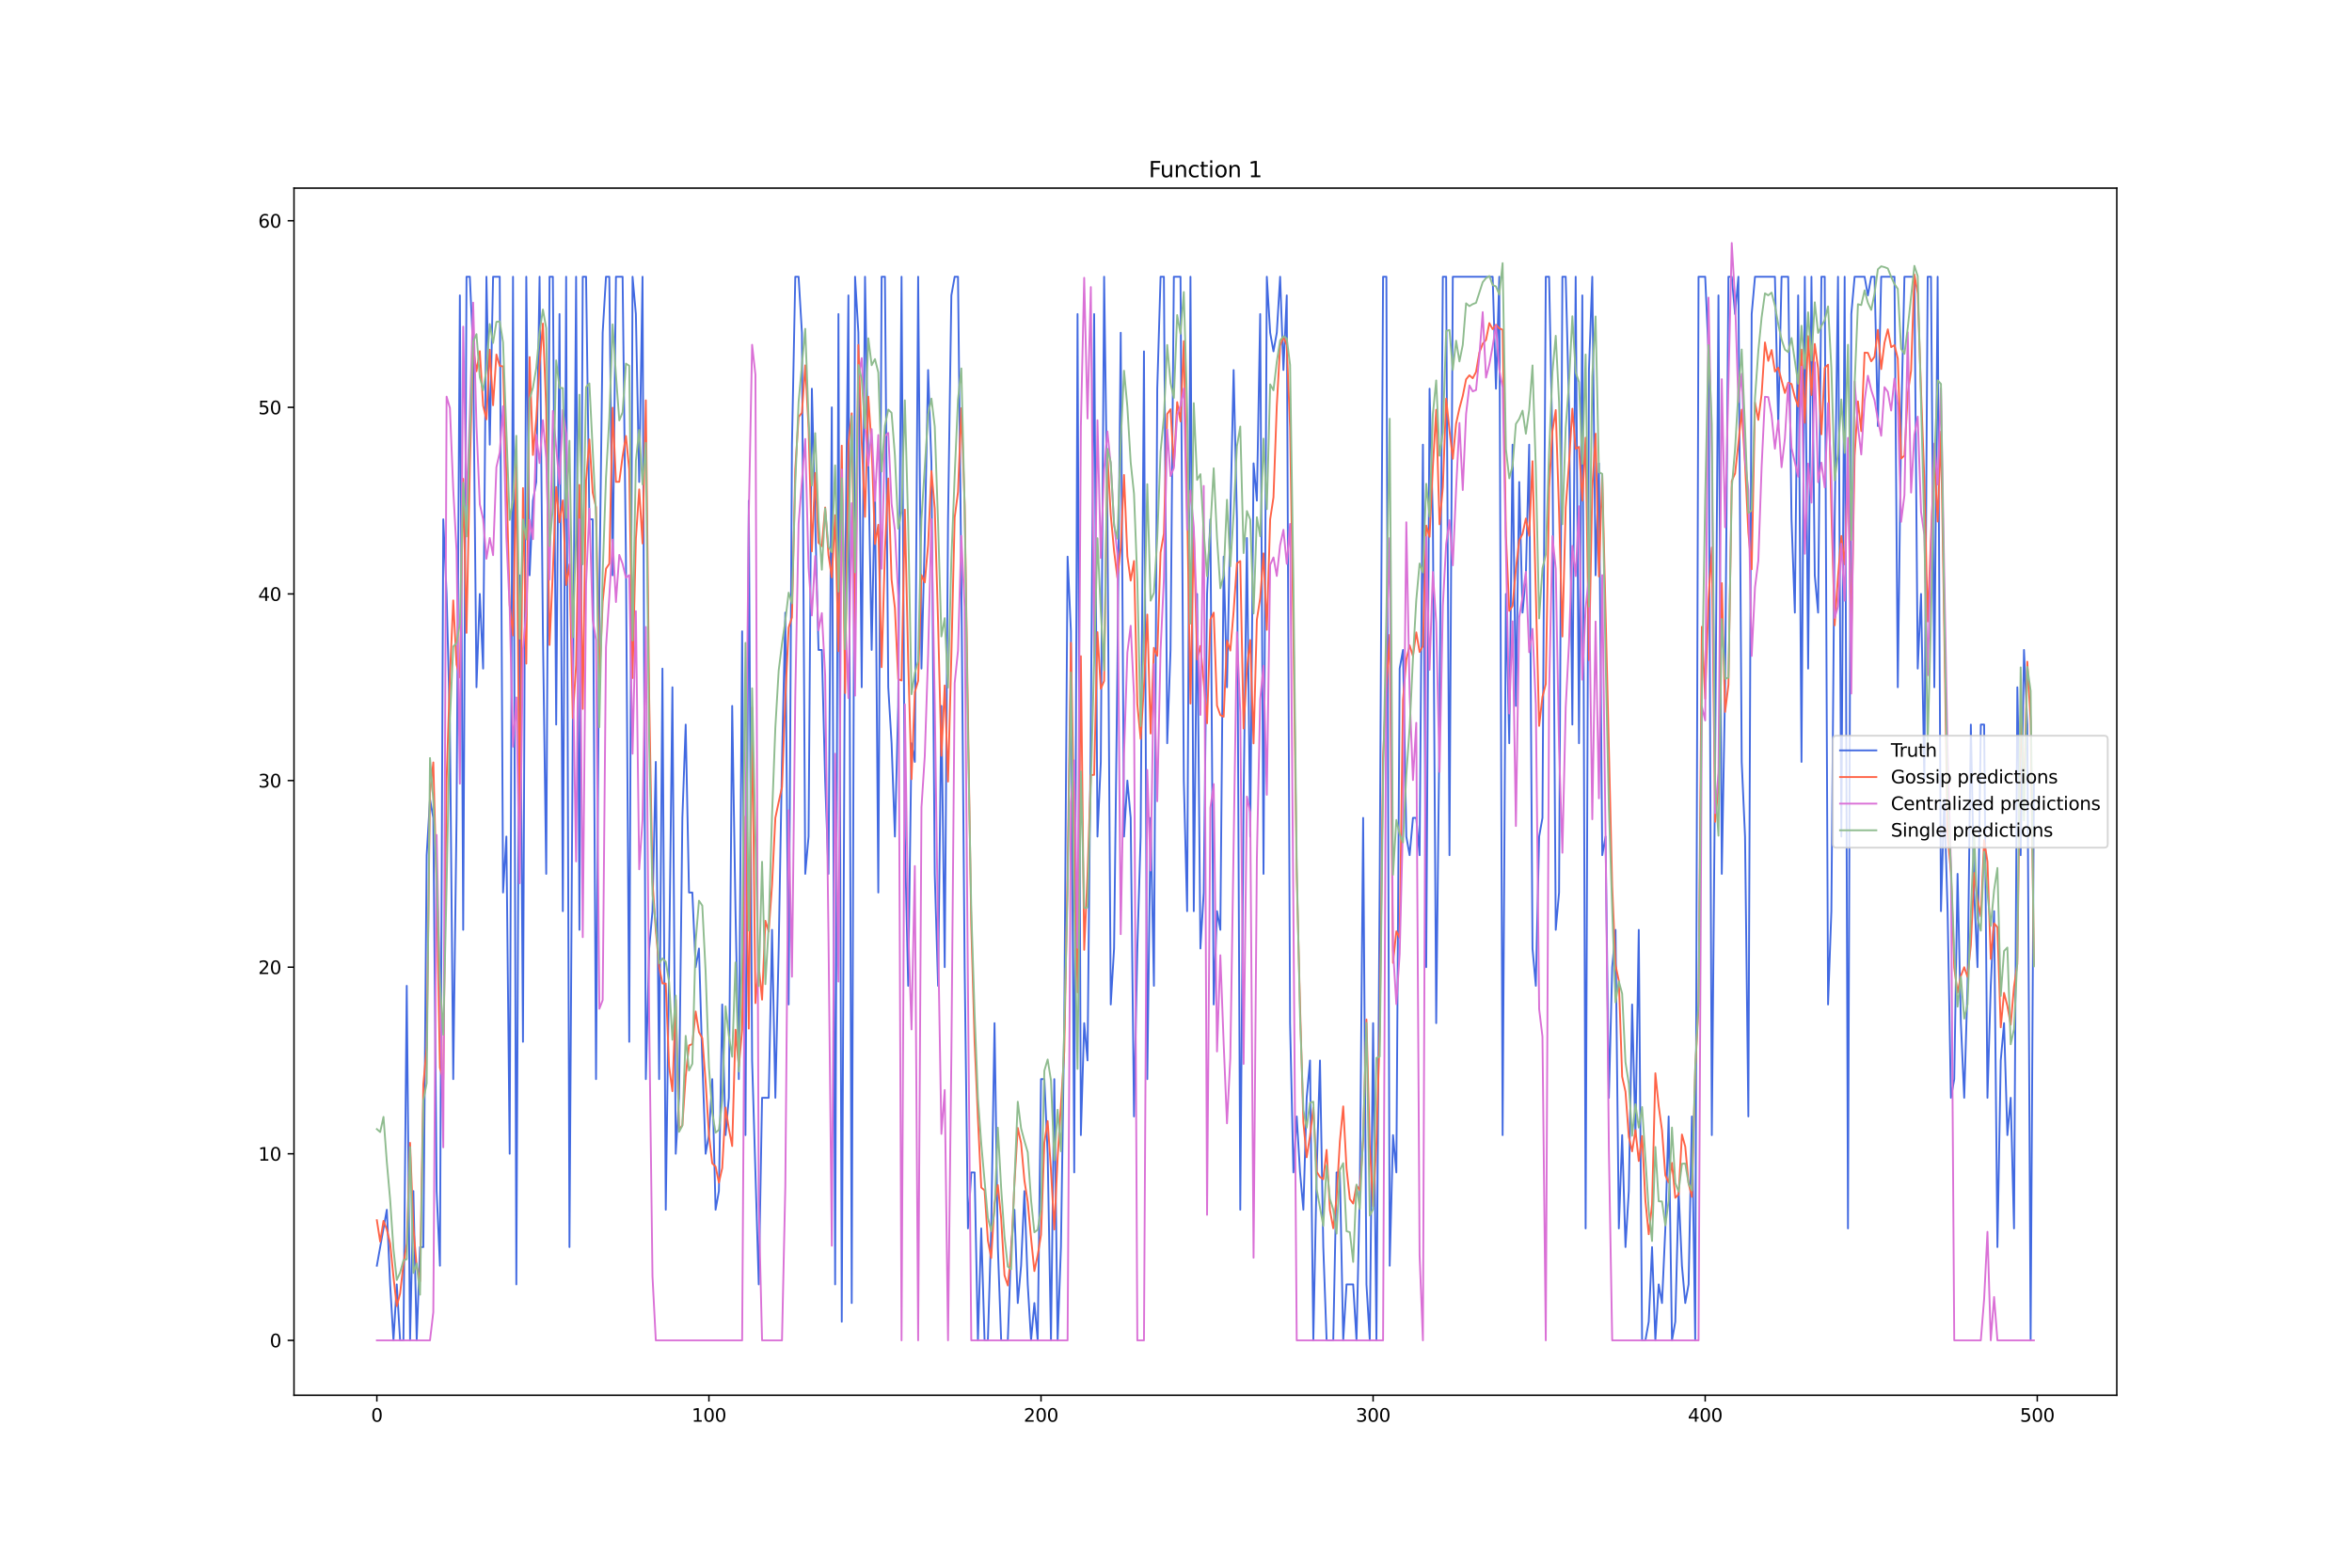 <?xml version="1.0" encoding="utf-8" standalone="no"?>
<!DOCTYPE svg PUBLIC "-//W3C//DTD SVG 1.1//EN"
  "http://www.w3.org/Graphics/SVG/1.1/DTD/svg11.dtd">
<svg xmlns:xlink="http://www.w3.org/1999/xlink" width="1296pt" height="864pt" viewBox="0 0 1296 864" xmlns="http://www.w3.org/2000/svg" version="1.1">
 <defs>
  <style type="text/css">*{stroke-linejoin: round; stroke-linecap: butt}</style>
 </defs>
 <g id="figure_1">
  <g id="patch_1">
   <path d="M 0 864 
L 1296 864 
L 1296 0 
L 0 0 
z
" style="fill: #ffffff"/>
  </g>
  <g id="axes_1">
   <g id="patch_2">
    <path d="M 162 768.96 
L 1166.4 768.96 
L 1166.4 103.68 
L 162 103.68 
z
" style="fill: #ffffff"/>
   </g>
   <g id="matplotlib.axis_1">
    <g id="xtick_1">
     <g id="line2d_1">
      <defs>
       <path id="m1eb02a1691" d="M 0 0 
L 0 3.5 
" style="stroke: #000000; stroke-width: 0.8"/>
      </defs>
      <g>
       <use xlink:href="#m1eb02a1691" x="207.655" y="768.96" style="stroke: #000000; stroke-width: 0.8"/>
      </g>
     </g>
     <g id="text_1">
      <!-- 0 -->
      <g transform="translate(204.473 783.558) scale(0.1 -0.1)">
       <defs>
        <path id="DejaVuSans-30" d="M 2034 4250 
Q 1547 4250 1301 3770 
Q 1056 3291 1056 2328 
Q 1056 1369 1301 889 
Q 1547 409 2034 409 
Q 2525 409 2770 889 
Q 3016 1369 3016 2328 
Q 3016 3291 2770 3770 
Q 2525 4250 2034 4250 
z
M 2034 4750 
Q 2819 4750 3233 4129 
Q 3647 3509 3647 2328 
Q 3647 1150 3233 529 
Q 2819 -91 2034 -91 
Q 1250 -91 836 529 
Q 422 1150 422 2328 
Q 422 3509 836 4129 
Q 1250 4750 2034 4750 
z
" transform="scale(0.016)"/>
       </defs>
       <use xlink:href="#DejaVuSans-30"/>
      </g>
     </g>
    </g>
    <g id="xtick_2">
     <g id="line2d_2">
      <g>
       <use xlink:href="#m1eb02a1691" x="390.639" y="768.96" style="stroke: #000000; stroke-width: 0.8"/>
      </g>
     </g>
     <g id="text_2">
      <!-- 100 -->
      <g transform="translate(381.095 783.558) scale(0.1 -0.1)">
       <defs>
        <path id="DejaVuSans-31" d="M 794 531 
L 1825 531 
L 1825 4091 
L 703 3866 
L 703 4441 
L 1819 4666 
L 2450 4666 
L 2450 531 
L 3481 531 
L 3481 0 
L 794 0 
L 794 531 
z
" transform="scale(0.016)"/>
       </defs>
       <use xlink:href="#DejaVuSans-31"/>
       <use xlink:href="#DejaVuSans-30" x="63.623"/>
       <use xlink:href="#DejaVuSans-30" x="127.246"/>
      </g>
     </g>
    </g>
    <g id="xtick_3">
     <g id="line2d_3">
      <g>
       <use xlink:href="#m1eb02a1691" x="573.623" y="768.96" style="stroke: #000000; stroke-width: 0.8"/>
      </g>
     </g>
     <g id="text_3">
      <!-- 200 -->
      <g transform="translate(564.079 783.558) scale(0.1 -0.1)">
       <defs>
        <path id="DejaVuSans-32" d="M 1228 531 
L 3431 531 
L 3431 0 
L 469 0 
L 469 531 
Q 828 903 1448 1529 
Q 2069 2156 2228 2338 
Q 2531 2678 2651 2914 
Q 2772 3150 2772 3378 
Q 2772 3750 2511 3984 
Q 2250 4219 1831 4219 
Q 1534 4219 1204 4116 
Q 875 4013 500 3803 
L 500 4441 
Q 881 4594 1212 4672 
Q 1544 4750 1819 4750 
Q 2544 4750 2975 4387 
Q 3406 4025 3406 3419 
Q 3406 3131 3298 2873 
Q 3191 2616 2906 2266 
Q 2828 2175 2409 1742 
Q 1991 1309 1228 531 
z
" transform="scale(0.016)"/>
       </defs>
       <use xlink:href="#DejaVuSans-32"/>
       <use xlink:href="#DejaVuSans-30" x="63.623"/>
       <use xlink:href="#DejaVuSans-30" x="127.246"/>
      </g>
     </g>
    </g>
    <g id="xtick_4">
     <g id="line2d_4">
      <g>
       <use xlink:href="#m1eb02a1691" x="756.607" y="768.96" style="stroke: #000000; stroke-width: 0.8"/>
      </g>
     </g>
     <g id="text_4">
      <!-- 300 -->
      <g transform="translate(747.063 783.558) scale(0.1 -0.1)">
       <defs>
        <path id="DejaVuSans-33" d="M 2597 2516 
Q 3050 2419 3304 2112 
Q 3559 1806 3559 1356 
Q 3559 666 3084 287 
Q 2609 -91 1734 -91 
Q 1441 -91 1130 -33 
Q 819 25 488 141 
L 488 750 
Q 750 597 1062 519 
Q 1375 441 1716 441 
Q 2309 441 2620 675 
Q 2931 909 2931 1356 
Q 2931 1769 2642 2001 
Q 2353 2234 1838 2234 
L 1294 2234 
L 1294 2753 
L 1863 2753 
Q 2328 2753 2575 2939 
Q 2822 3125 2822 3475 
Q 2822 3834 2567 4026 
Q 2313 4219 1838 4219 
Q 1578 4219 1281 4162 
Q 984 4106 628 3988 
L 628 4550 
Q 988 4650 1302 4700 
Q 1616 4750 1894 4750 
Q 2613 4750 3031 4423 
Q 3450 4097 3450 3541 
Q 3450 3153 3228 2886 
Q 3006 2619 2597 2516 
z
" transform="scale(0.016)"/>
       </defs>
       <use xlink:href="#DejaVuSans-33"/>
       <use xlink:href="#DejaVuSans-30" x="63.623"/>
       <use xlink:href="#DejaVuSans-30" x="127.246"/>
      </g>
     </g>
    </g>
    <g id="xtick_5">
     <g id="line2d_5">
      <g>
       <use xlink:href="#m1eb02a1691" x="939.591" y="768.96" style="stroke: #000000; stroke-width: 0.8"/>
      </g>
     </g>
     <g id="text_5">
      <!-- 400 -->
      <g transform="translate(930.047 783.558) scale(0.1 -0.1)">
       <defs>
        <path id="DejaVuSans-34" d="M 2419 4116 
L 825 1625 
L 2419 1625 
L 2419 4116 
z
M 2253 4666 
L 3047 4666 
L 3047 1625 
L 3713 1625 
L 3713 1100 
L 3047 1100 
L 3047 0 
L 2419 0 
L 2419 1100 
L 313 1100 
L 313 1709 
L 2253 4666 
z
" transform="scale(0.016)"/>
       </defs>
       <use xlink:href="#DejaVuSans-34"/>
       <use xlink:href="#DejaVuSans-30" x="63.623"/>
       <use xlink:href="#DejaVuSans-30" x="127.246"/>
      </g>
     </g>
    </g>
    <g id="xtick_6">
     <g id="line2d_6">
      <g>
       <use xlink:href="#m1eb02a1691" x="1122.575" y="768.96" style="stroke: #000000; stroke-width: 0.8"/>
      </g>
     </g>
     <g id="text_6">
      <!-- 500 -->
      <g transform="translate(1113.032 783.558) scale(0.1 -0.1)">
       <defs>
        <path id="DejaVuSans-35" d="M 691 4666 
L 3169 4666 
L 3169 4134 
L 1269 4134 
L 1269 2991 
Q 1406 3038 1543 3061 
Q 1681 3084 1819 3084 
Q 2600 3084 3056 2656 
Q 3513 2228 3513 1497 
Q 3513 744 3044 326 
Q 2575 -91 1722 -91 
Q 1428 -91 1123 -41 
Q 819 9 494 109 
L 494 744 
Q 775 591 1075 516 
Q 1375 441 1709 441 
Q 2250 441 2565 725 
Q 2881 1009 2881 1497 
Q 2881 1984 2565 2268 
Q 2250 2553 1709 2553 
Q 1456 2553 1204 2497 
Q 953 2441 691 2322 
L 691 4666 
z
" transform="scale(0.016)"/>
       </defs>
       <use xlink:href="#DejaVuSans-35"/>
       <use xlink:href="#DejaVuSans-30" x="63.623"/>
       <use xlink:href="#DejaVuSans-30" x="127.246"/>
      </g>
     </g>
    </g>
   </g>
   <g id="matplotlib.axis_2">
    <g id="ytick_1">
     <g id="line2d_7">
      <defs>
       <path id="mfa35592413" d="M 0 0 
L -3.5 0 
" style="stroke: #000000; stroke-width: 0.8"/>
      </defs>
      <g>
       <use xlink:href="#mfa35592413" x="162" y="738.72" style="stroke: #000000; stroke-width: 0.8"/>
      </g>
     </g>
     <g id="text_7">
      <!-- 0 -->
      <g transform="translate(148.637 742.519) scale(0.1 -0.1)">
       <use xlink:href="#DejaVuSans-30"/>
      </g>
     </g>
    </g>
    <g id="ytick_2">
     <g id="line2d_8">
      <g>
       <use xlink:href="#mfa35592413" x="162" y="635.877" style="stroke: #000000; stroke-width: 0.8"/>
      </g>
     </g>
     <g id="text_8">
      <!-- 10 -->
      <g transform="translate(142.275 639.676) scale(0.1 -0.1)">
       <use xlink:href="#DejaVuSans-31"/>
       <use xlink:href="#DejaVuSans-30" x="63.623"/>
      </g>
     </g>
    </g>
    <g id="ytick_3">
     <g id="line2d_9">
      <g>
       <use xlink:href="#mfa35592413" x="162" y="533.034" style="stroke: #000000; stroke-width: 0.8"/>
      </g>
     </g>
     <g id="text_9">
      <!-- 20 -->
      <g transform="translate(142.275 536.833) scale(0.1 -0.1)">
       <use xlink:href="#DejaVuSans-32"/>
       <use xlink:href="#DejaVuSans-30" x="63.623"/>
      </g>
     </g>
    </g>
    <g id="ytick_4">
     <g id="line2d_10">
      <g>
       <use xlink:href="#mfa35592413" x="162" y="430.191" style="stroke: #000000; stroke-width: 0.8"/>
      </g>
     </g>
     <g id="text_10">
      <!-- 30 -->
      <g transform="translate(142.275 433.99) scale(0.1 -0.1)">
       <use xlink:href="#DejaVuSans-33"/>
       <use xlink:href="#DejaVuSans-30" x="63.623"/>
      </g>
     </g>
    </g>
    <g id="ytick_5">
     <g id="line2d_11">
      <g>
       <use xlink:href="#mfa35592413" x="162" y="327.347" style="stroke: #000000; stroke-width: 0.8"/>
      </g>
     </g>
     <g id="text_11">
      <!-- 40 -->
      <g transform="translate(142.275 331.147) scale(0.1 -0.1)">
       <use xlink:href="#DejaVuSans-34"/>
       <use xlink:href="#DejaVuSans-30" x="63.623"/>
      </g>
     </g>
    </g>
    <g id="ytick_6">
     <g id="line2d_12">
      <g>
       <use xlink:href="#mfa35592413" x="162" y="224.504" style="stroke: #000000; stroke-width: 0.8"/>
      </g>
     </g>
     <g id="text_12">
      <!-- 50 -->
      <g transform="translate(142.275 228.303) scale(0.1 -0.1)">
       <use xlink:href="#DejaVuSans-35"/>
       <use xlink:href="#DejaVuSans-30" x="63.623"/>
      </g>
     </g>
    </g>
    <g id="ytick_7">
     <g id="line2d_13">
      <g>
       <use xlink:href="#mfa35592413" x="162" y="121.661" style="stroke: #000000; stroke-width: 0.8"/>
      </g>
     </g>
     <g id="text_13">
      <!-- 60 -->
      <g transform="translate(142.275 125.46) scale(0.1 -0.1)">
       <defs>
        <path id="DejaVuSans-36" d="M 2113 2584 
Q 1688 2584 1439 2293 
Q 1191 2003 1191 1497 
Q 1191 994 1439 701 
Q 1688 409 2113 409 
Q 2538 409 2786 701 
Q 3034 994 3034 1497 
Q 3034 2003 2786 2293 
Q 2538 2584 2113 2584 
z
M 3366 4563 
L 3366 3988 
Q 3128 4100 2886 4159 
Q 2644 4219 2406 4219 
Q 1781 4219 1451 3797 
Q 1122 3375 1075 2522 
Q 1259 2794 1537 2939 
Q 1816 3084 2150 3084 
Q 2853 3084 3261 2657 
Q 3669 2231 3669 1497 
Q 3669 778 3244 343 
Q 2819 -91 2113 -91 
Q 1303 -91 875 529 
Q 447 1150 447 2328 
Q 447 3434 972 4092 
Q 1497 4750 2381 4750 
Q 2619 4750 2861 4703 
Q 3103 4656 3366 4563 
z
" transform="scale(0.016)"/>
       </defs>
       <use xlink:href="#DejaVuSans-36"/>
       <use xlink:href="#DejaVuSans-30" x="63.623"/>
      </g>
     </g>
    </g>
   </g>
   <g id="line2d_14">
    <path d="M 207.655 697.583 
L 213.144 666.73 
L 214.974 707.867 
L 216.804 738.72 
L 218.634 707.867 
L 220.463 738.72 
L 222.293 738.72 
L 224.123 543.318 
L 225.953 738.72 
L 227.783 656.445 
L 229.613 738.72 
L 231.442 687.298 
L 233.272 687.298 
L 235.102 471.328 
L 236.932 440.475 
L 238.762 450.759 
L 240.592 656.445 
L 242.422 697.583 
L 244.251 286.21 
L 246.081 327.347 
L 247.911 399.338 
L 249.741 594.74 
L 251.571 450.759 
L 253.401 162.798 
L 255.23 512.465 
L 257.06 152.514 
L 258.89 152.514 
L 260.72 193.651 
L 262.55 378.769 
L 264.38 327.347 
L 266.209 368.485 
L 268.039 152.514 
L 269.869 245.073 
L 271.699 152.514 
L 275.359 152.514 
L 277.189 491.896 
L 279.018 461.043 
L 280.848 635.877 
L 282.678 152.514 
L 284.508 707.867 
L 286.338 317.063 
L 288.168 574.171 
L 289.997 152.514 
L 291.827 317.063 
L 293.657 275.926 
L 295.487 265.641 
L 297.317 152.514 
L 299.147 347.916 
L 300.976 481.612 
L 302.806 152.514 
L 304.636 152.514 
L 306.466 399.338 
L 308.296 173.083 
L 310.126 502.181 
L 311.956 152.514 
L 313.785 687.298 
L 315.615 399.338 
L 317.445 152.514 
L 319.275 512.465 
L 321.105 152.514 
L 322.935 152.514 
L 324.764 286.21 
L 326.594 286.21 
L 328.424 594.74 
L 330.254 327.347 
L 332.084 183.367 
L 333.914 152.514 
L 335.743 152.514 
L 337.573 317.063 
L 339.403 152.514 
L 343.063 152.514 
L 344.893 306.779 
L 346.723 574.171 
L 348.552 152.514 
L 350.382 173.083 
L 352.212 265.641 
L 354.042 152.514 
L 355.872 594.74 
L 357.702 522.749 
L 359.531 502.181 
L 361.361 419.906 
L 363.191 594.74 
L 365.021 368.485 
L 366.851 666.73 
L 368.681 533.034 
L 370.51 378.769 
L 372.34 635.877 
L 374.17 605.024 
L 376 450.759 
L 377.83 399.338 
L 379.66 491.896 
L 381.489 491.896 
L 383.319 533.034 
L 385.149 522.749 
L 386.979 584.455 
L 388.809 635.877 
L 390.639 625.593 
L 392.469 594.74 
L 394.298 666.73 
L 396.128 656.445 
L 397.958 553.602 
L 399.788 625.593 
L 401.618 605.024 
L 403.448 389.053 
L 405.277 502.181 
L 407.107 594.74 
L 408.937 347.916 
L 410.767 625.593 
L 412.597 275.926 
L 414.427 584.455 
L 418.086 707.867 
L 419.916 605.024 
L 423.576 605.024 
L 425.406 512.465 
L 427.236 605.024 
L 429.065 522.749 
L 430.895 419.906 
L 432.725 337.632 
L 434.555 553.602 
L 436.385 245.073 
L 438.215 152.514 
L 440.044 152.514 
L 441.874 183.367 
L 443.704 481.612 
L 445.534 461.043 
L 447.364 214.22 
L 451.023 358.2 
L 452.853 358.2 
L 454.683 430.191 
L 456.513 481.612 
L 458.343 224.504 
L 460.173 707.867 
L 462.003 173.083 
L 463.832 728.436 
L 465.662 327.347 
L 467.492 162.798 
L 469.322 718.151 
L 471.152 152.514 
L 472.982 183.367 
L 474.811 378.769 
L 476.641 152.514 
L 480.301 358.2 
L 482.131 265.641 
L 483.961 491.896 
L 485.79 152.514 
L 487.62 152.514 
L 489.45 378.769 
L 491.28 409.622 
L 493.11 461.043 
L 494.94 389.053 
L 496.77 152.514 
L 498.599 461.043 
L 500.429 543.318 
L 502.259 409.622 
L 504.089 419.906 
L 505.919 152.514 
L 507.749 368.485 
L 509.578 296.494 
L 511.408 203.936 
L 513.238 255.357 
L 515.068 481.612 
L 516.898 543.318 
L 518.728 389.053 
L 520.557 533.034 
L 522.387 286.21 
L 524.217 162.798 
L 526.047 152.514 
L 527.877 152.514 
L 529.707 317.063 
L 531.536 533.034 
L 533.366 677.014 
L 535.196 646.161 
L 537.026 646.161 
L 538.856 738.72 
L 540.686 677.014 
L 542.516 738.72 
L 544.345 738.72 
L 546.175 677.014 
L 548.005 563.887 
L 549.835 687.298 
L 551.665 738.72 
L 555.324 738.72 
L 557.154 687.298 
L 558.984 666.73 
L 560.814 718.151 
L 562.644 697.583 
L 564.474 656.445 
L 566.303 707.867 
L 568.133 738.72 
L 569.963 718.151 
L 571.793 738.72 
L 573.623 594.74 
L 575.453 594.74 
L 577.283 635.877 
L 579.112 738.72 
L 580.942 594.74 
L 582.772 738.72 
L 584.602 687.298 
L 586.432 563.887 
L 588.262 306.779 
L 590.091 347.916 
L 591.921 646.161 
L 593.751 173.083 
L 595.581 625.593 
L 597.411 563.887 
L 599.241 584.455 
L 601.07 399.338 
L 602.9 173.083 
L 604.73 461.043 
L 606.56 419.906 
L 608.39 152.514 
L 610.22 286.21 
L 612.05 553.602 
L 613.879 522.749 
L 615.709 368.485 
L 617.539 183.367 
L 619.369 461.043 
L 621.199 430.191 
L 623.029 450.759 
L 624.858 615.308 
L 626.688 522.749 
L 628.518 461.043 
L 630.348 193.651 
L 632.178 594.74 
L 634.008 450.759 
L 635.837 543.318 
L 637.667 214.22 
L 639.497 152.514 
L 641.327 152.514 
L 643.157 409.622 
L 644.987 358.2 
L 646.817 152.514 
L 650.476 152.514 
L 652.306 430.191 
L 654.136 502.181 
L 655.966 152.514 
L 657.796 502.181 
L 659.625 327.347 
L 661.455 522.749 
L 663.285 491.896 
L 665.115 327.347 
L 666.945 286.21 
L 668.775 553.602 
L 670.604 502.181 
L 672.434 512.465 
L 674.264 306.779 
L 676.094 378.769 
L 677.924 286.21 
L 679.754 203.936 
L 681.583 286.21 
L 683.413 666.73 
L 685.243 440.475 
L 687.073 296.494 
L 688.903 461.043 
L 690.733 255.357 
L 692.563 275.926 
L 694.392 173.083 
L 696.222 481.612 
L 698.052 152.514 
L 699.882 183.367 
L 701.712 193.651 
L 703.542 183.367 
L 705.371 152.514 
L 707.201 203.936 
L 709.031 162.798 
L 710.861 563.887 
L 712.691 646.161 
L 714.521 615.308 
L 716.35 646.161 
L 718.18 666.73 
L 720.01 605.024 
L 721.84 584.455 
L 723.67 738.72 
L 725.5 646.161 
L 727.33 584.455 
L 729.159 687.298 
L 730.989 738.72 
L 734.649 738.72 
L 736.479 646.161 
L 738.309 646.161 
L 740.138 738.72 
L 741.968 707.867 
L 745.628 707.867 
L 747.458 738.72 
L 749.288 656.445 
L 751.117 450.759 
L 752.947 707.867 
L 754.777 738.72 
L 756.607 563.887 
L 758.437 738.72 
L 760.267 481.612 
L 762.097 152.514 
L 763.926 152.514 
L 765.756 697.583 
L 767.586 625.593 
L 769.416 646.161 
L 771.246 368.485 
L 773.076 358.2 
L 774.905 461.043 
L 776.735 471.328 
L 778.565 450.759 
L 780.395 450.759 
L 782.225 471.328 
L 784.055 245.073 
L 785.884 533.034 
L 787.714 214.22 
L 789.544 286.21 
L 791.374 563.887 
L 793.204 399.338 
L 795.034 152.514 
L 796.864 152.514 
L 798.693 471.328 
L 800.523 152.514 
L 822.481 152.514 
L 824.311 214.22 
L 826.141 152.514 
L 827.971 625.593 
L 829.801 327.347 
L 831.63 409.622 
L 833.46 245.073 
L 835.29 389.053 
L 837.12 265.641 
L 838.95 337.632 
L 840.78 317.063 
L 842.61 245.073 
L 844.439 522.749 
L 846.269 543.318 
L 848.099 461.043 
L 849.929 450.759 
L 851.759 152.514 
L 853.589 152.514 
L 855.418 245.073 
L 857.248 512.465 
L 859.078 491.896 
L 860.908 152.514 
L 862.738 152.514 
L 864.568 224.504 
L 866.397 399.338 
L 868.227 152.514 
L 870.057 409.622 
L 871.887 162.798 
L 873.717 677.014 
L 875.547 203.936 
L 877.377 152.514 
L 879.206 317.063 
L 881.036 255.357 
L 882.866 471.328 
L 884.696 461.043 
L 886.526 605.024 
L 888.356 533.034 
L 890.185 512.465 
L 892.015 677.014 
L 893.845 625.593 
L 895.675 687.298 
L 897.505 656.445 
L 899.335 553.602 
L 901.164 625.593 
L 902.994 512.465 
L 904.824 738.72 
L 906.654 738.72 
L 908.484 728.436 
L 910.314 687.298 
L 912.144 738.72 
L 913.973 707.867 
L 915.803 718.151 
L 917.633 677.014 
L 919.463 615.308 
L 921.293 738.72 
L 923.123 728.436 
L 924.952 656.445 
L 926.782 697.583 
L 928.612 718.151 
L 930.442 707.867 
L 932.272 615.308 
L 934.102 738.72 
L 935.931 152.514 
L 939.591 152.514 
L 941.421 193.651 
L 943.251 625.593 
L 945.081 419.906 
L 946.911 162.798 
L 948.74 481.612 
L 950.57 378.769 
L 952.4 152.514 
L 954.23 152.514 
L 956.06 173.083 
L 957.89 152.514 
L 959.719 419.906 
L 961.549 461.043 
L 963.379 615.308 
L 965.209 173.083 
L 967.039 152.514 
L 978.018 152.514 
L 979.848 234.789 
L 981.678 152.514 
L 985.337 152.514 
L 987.167 286.21 
L 988.997 337.632 
L 990.827 162.798 
L 992.657 419.906 
L 994.486 152.514 
L 996.316 368.485 
L 998.146 152.514 
L 999.976 317.063 
L 1001.806 337.632 
L 1003.636 152.514 
L 1005.465 152.514 
L 1007.295 553.602 
L 1009.125 502.181 
L 1010.955 286.21 
L 1012.785 152.514 
L 1014.615 461.043 
L 1016.444 152.514 
L 1018.274 677.014 
L 1020.104 173.083 
L 1021.934 152.514 
L 1027.424 152.514 
L 1029.253 162.798 
L 1031.083 152.514 
L 1032.913 152.514 
L 1034.743 234.789 
L 1036.573 152.514 
L 1043.892 152.514 
L 1045.722 378.769 
L 1047.552 234.789 
L 1049.382 152.514 
L 1054.871 152.514 
L 1056.701 368.485 
L 1058.531 327.347 
L 1060.361 430.191 
L 1062.191 152.514 
L 1064.02 152.514 
L 1065.85 378.769 
L 1067.68 152.514 
L 1069.51 502.181 
L 1071.34 440.475 
L 1073.17 502.181 
L 1074.999 605.024 
L 1076.829 594.74 
L 1078.659 481.612 
L 1080.489 563.887 
L 1082.319 605.024 
L 1084.149 543.318 
L 1085.978 399.338 
L 1087.808 491.896 
L 1089.638 533.034 
L 1091.468 399.338 
L 1093.298 399.338 
L 1095.128 605.024 
L 1096.958 543.318 
L 1098.787 502.181 
L 1100.617 687.298 
L 1102.447 584.455 
L 1104.277 563.887 
L 1106.107 625.593 
L 1107.937 605.024 
L 1109.766 677.014 
L 1111.596 378.769 
L 1113.426 471.328 
L 1115.256 358.2 
L 1117.086 399.338 
L 1118.916 738.72 
L 1120.745 430.191 
L 1120.745 430.191 
" clip-path="url(#p408db0a4a6)" style="fill: none; stroke: #4169e1; stroke-linecap: square"/>
   </g>
   <g id="line2d_15">
    <path d="M 207.655 672.484 
L 209.484 684.285 
L 211.314 672.88 
L 213.144 677.549 
L 214.974 685.307 
L 216.804 703.668 
L 218.634 719.859 
L 220.463 712.882 
L 222.293 696.896 
L 224.123 685.433 
L 225.953 629.864 
L 227.783 676.51 
L 229.613 698.137 
L 231.442 706.101 
L 233.272 597.657 
L 235.102 577.508 
L 236.932 437.062 
L 238.762 420.193 
L 240.592 489.199 
L 242.422 588.455 
L 244.251 595.052 
L 246.081 430.02 
L 247.911 373.046 
L 249.741 330.904 
L 251.571 366.259 
L 253.401 373.342 
L 255.23 263.921 
L 257.06 348.791 
L 258.89 256.776 
L 260.72 191.398 
L 262.55 204.621 
L 264.38 193.556 
L 266.209 223.552 
L 268.039 231.131 
L 269.869 192.716 
L 271.699 223.365 
L 273.529 195.384 
L 275.359 201.661 
L 277.189 201.932 
L 279.018 261.918 
L 280.848 333.587 
L 282.678 350.244 
L 284.508 255.106 
L 286.338 455.008 
L 288.168 268.985 
L 289.997 365.732 
L 291.827 196.776 
L 293.657 250.756 
L 295.487 231.152 
L 297.317 201.247 
L 299.147 178.323 
L 300.976 224.84 
L 302.806 355.464 
L 304.636 314.995 
L 306.466 268.404 
L 308.296 287.842 
L 310.126 275.781 
L 311.956 322.403 
L 313.785 310.979 
L 315.615 395.755 
L 317.445 366.579 
L 319.275 267.231 
L 321.105 390.696 
L 322.935 264.816 
L 324.764 242.189 
L 326.594 271.463 
L 328.424 279.555 
L 330.254 375.264 
L 332.084 331.681 
L 333.914 313.416 
L 335.743 310.708 
L 337.573 224.7 
L 339.403 265.567 
L 341.233 265.521 
L 343.063 251.585 
L 344.893 240.298 
L 346.723 258.722 
L 348.552 373.684 
L 350.382 296.938 
L 352.212 269.711 
L 354.042 299.518 
L 355.872 220.638 
L 357.702 384.016 
L 359.531 485.695 
L 361.361 512.872 
L 363.191 532.709 
L 365.021 542.037 
L 366.851 542.055 
L 368.681 587.66 
L 370.51 601.378 
L 372.34 550.925 
L 374.17 622.804 
L 376 620.148 
L 377.83 593.296 
L 379.66 576.175 
L 381.489 575.4 
L 383.319 557.439 
L 385.149 568.85 
L 386.979 572.166 
L 388.809 595.991 
L 390.639 625.52 
L 392.469 641.168 
L 394.298 642.927 
L 396.128 651.796 
L 397.958 643.751 
L 399.788 610.382 
L 401.618 622.131 
L 403.448 631.623 
L 405.277 567.492 
L 407.107 587.87 
L 408.937 567.534 
L 410.767 449.946 
L 412.597 566.904 
L 414.427 389.962 
L 416.256 552.844 
L 418.086 532.463 
L 419.916 550.944 
L 421.746 507.473 
L 423.576 513.408 
L 425.406 487.768 
L 427.236 450.774 
L 429.065 442.032 
L 430.895 433.881 
L 432.725 385.19 
L 434.555 345.856 
L 436.385 340.301 
L 438.215 258.505 
L 440.044 229.754 
L 441.874 227.525 
L 443.704 201.339 
L 445.534 235.752 
L 447.364 303.872 
L 449.194 260.658 
L 451.023 299.139 
L 452.853 301.01 
L 454.683 279.683 
L 456.513 305.782 
L 458.343 318.222 
L 460.173 283.944 
L 462.003 358.903 
L 463.832 245.606 
L 465.662 381.987 
L 467.492 244.72 
L 469.322 227.794 
L 471.152 350.146 
L 472.982 190.102 
L 474.811 243.147 
L 476.641 284.84 
L 478.471 218.597 
L 480.301 246.328 
L 482.131 299.833 
L 483.961 289.21 
L 485.79 367.722 
L 487.62 303.514 
L 489.45 263.702 
L 491.28 319.397 
L 493.11 335.075 
L 494.94 374.247 
L 496.77 375.065 
L 498.599 280.901 
L 500.429 364.188 
L 502.259 429.402 
L 504.089 381.447 
L 505.919 375.239 
L 507.749 316.916 
L 509.578 320.981 
L 511.408 300.331 
L 513.238 259.613 
L 515.068 280.267 
L 516.898 342.921 
L 518.728 416.539 
L 520.557 377.785 
L 522.387 430.75 
L 524.217 361.134 
L 526.047 285.144 
L 527.877 271.199 
L 529.707 224.946 
L 531.536 278.183 
L 535.196 510.324 
L 537.026 574.495 
L 538.856 616.211 
L 540.686 654.485 
L 542.516 656.047 
L 544.345 683.724 
L 546.175 693.334 
L 548.005 663.148 
L 549.835 653.133 
L 551.665 671.535 
L 553.495 702.823 
L 555.324 708.467 
L 557.154 690.95 
L 558.984 652.141 
L 560.814 621.636 
L 562.644 629.979 
L 564.474 650.613 
L 566.303 662.435 
L 568.133 682.443 
L 569.963 700.527 
L 571.793 691.782 
L 573.623 680.509 
L 575.453 629.712 
L 577.283 617.862 
L 579.112 644.958 
L 580.942 677.607 
L 582.772 638.164 
L 586.432 579.496 
L 588.262 482.093 
L 590.091 354.273 
L 591.921 454.173 
L 593.751 546.929 
L 595.581 361.622 
L 597.411 523.493 
L 599.241 482.418 
L 601.07 427.155 
L 602.9 427.026 
L 604.73 348.399 
L 606.56 379.596 
L 608.39 375.309 
L 610.22 250.547 
L 612.05 283.827 
L 613.879 303.654 
L 615.709 318.435 
L 617.539 301.921 
L 619.369 261.77 
L 621.199 306.599 
L 623.029 320.002 
L 624.858 309.184 
L 626.688 388.028 
L 628.518 407.213 
L 630.348 378.49 
L 632.178 338.691 
L 634.008 404.264 
L 635.837 357.049 
L 637.667 361.437 
L 639.497 304.529 
L 641.327 294.07 
L 643.157 228.191 
L 644.987 225.559 
L 646.817 256.734 
L 648.646 221.616 
L 650.476 232.281 
L 652.306 188.018 
L 654.136 278.783 
L 655.966 387.758 
L 657.796 292.353 
L 659.625 363.384 
L 661.455 356.018 
L 663.285 375.776 
L 665.115 398.635 
L 666.945 341.434 
L 668.775 337.641 
L 670.604 388.905 
L 672.434 394.125 
L 674.264 395.019 
L 676.094 353.106 
L 677.924 358.545 
L 679.754 336.933 
L 681.583 310.443 
L 683.413 309.234 
L 685.243 401.508 
L 687.073 368.208 
L 688.903 352.737 
L 690.733 409.688 
L 692.563 341.569 
L 694.392 329.643 
L 696.222 304.976 
L 698.052 347.113 
L 699.882 286.226 
L 701.712 274.103 
L 703.542 223.534 
L 705.371 190.499 
L 707.201 185.731 
L 709.031 190.214 
L 710.861 235.577 
L 712.691 349.04 
L 714.521 482.681 
L 716.35 554.467 
L 718.18 618.521 
L 720.01 637.835 
L 721.84 626.092 
L 723.67 610.451 
L 725.5 645.722 
L 727.33 648.69 
L 729.159 649.882 
L 730.989 633.748 
L 732.819 666.949 
L 734.649 676.946 
L 736.479 660.219 
L 738.309 628.898 
L 740.138 609.757 
L 741.968 643.952 
L 743.798 660.859 
L 745.628 663.32 
L 747.458 653.239 
L 749.288 656.052 
L 751.117 628.391 
L 752.947 561.863 
L 754.777 631.762 
L 756.607 664.768 
L 758.437 629.711 
L 760.267 568.072 
L 762.097 416.939 
L 763.926 377.999 
L 765.756 349.887 
L 767.586 530.654 
L 769.416 513.284 
L 771.246 516.852 
L 773.076 385.791 
L 774.905 363.459 
L 776.735 355.666 
L 778.565 361.587 
L 780.395 348.514 
L 782.225 359.328 
L 784.055 356 
L 785.884 289.664 
L 787.714 295.859 
L 789.544 257.151 
L 791.374 225.83 
L 793.204 288.978 
L 795.034 268.578 
L 796.864 219.711 
L 798.693 237.157 
L 800.523 252.867 
L 802.353 233.428 
L 804.183 225.026 
L 806.013 218.205 
L 807.843 209.074 
L 809.672 206.833 
L 811.502 208.463 
L 813.332 204.99 
L 815.162 194.331 
L 816.992 189.456 
L 818.822 187.354 
L 820.651 178.048 
L 822.481 181.419 
L 824.311 178.968 
L 826.141 180.927 
L 827.971 181.732 
L 829.801 295 
L 831.63 336.676 
L 833.46 333.924 
L 835.29 313.542 
L 837.12 297.826 
L 838.95 294.263 
L 840.78 285.762 
L 842.61 295.298 
L 844.439 254.209 
L 848.099 400.061 
L 849.929 383.994 
L 851.759 376.985 
L 853.589 268.938 
L 855.418 237.459 
L 857.248 225.982 
L 859.078 282.376 
L 860.908 350.81 
L 862.738 279.689 
L 864.568 255.257 
L 866.397 225.243 
L 868.227 247.365 
L 870.057 246.305 
L 871.887 275.868 
L 873.717 241.204 
L 875.547 363.782 
L 877.377 269.48 
L 879.206 239.013 
L 881.036 317.717 
L 882.866 261.704 
L 888.356 488.523 
L 890.185 531.872 
L 892.015 540.61 
L 893.845 593.39 
L 895.675 601.656 
L 897.505 626.453 
L 899.335 634.537 
L 901.164 622.794 
L 902.994 639.882 
L 904.824 626.119 
L 906.654 661.77 
L 908.484 680.239 
L 910.314 663.89 
L 912.144 591.491 
L 913.973 609.578 
L 915.803 622.955 
L 917.633 647.745 
L 919.463 651.731 
L 921.293 640.912 
L 923.123 660.148 
L 924.952 658.259 
L 926.782 625.252 
L 928.612 631.955 
L 930.442 652.139 
L 932.272 659.623 
L 934.102 589.761 
L 935.931 554.509 
L 937.761 345.423 
L 939.591 385.124 
L 941.421 330.434 
L 943.251 301.741 
L 945.081 452.94 
L 946.911 434.098 
L 948.74 321.366 
L 950.57 392.368 
L 952.4 377.416 
L 954.23 265.099 
L 956.06 260.956 
L 957.89 244.342 
L 959.719 225.762 
L 961.549 255.714 
L 963.379 293.519 
L 965.209 313.738 
L 967.039 221.867 
L 968.869 231.424 
L 970.698 217.213 
L 972.528 188.729 
L 974.358 198.884 
L 976.188 192.925 
L 978.018 204.752 
L 979.848 202.614 
L 983.507 216.568 
L 985.337 210.958 
L 987.167 211.63 
L 988.997 218.854 
L 990.827 224.081 
L 992.657 192.646 
L 994.486 232.992 
L 996.316 185.197 
L 998.146 217.737 
L 999.976 189.563 
L 1001.806 203.04 
L 1003.636 239.374 
L 1005.465 202.701 
L 1007.295 200.969 
L 1009.125 280.685 
L 1010.955 344.623 
L 1012.785 317.874 
L 1014.615 295.39 
L 1016.444 311.033 
L 1018.274 256.675 
L 1020.104 352.892 
L 1021.934 251.247 
L 1023.764 221.205 
L 1025.594 237.613 
L 1027.424 194.355 
L 1029.253 194.463 
L 1031.083 199.14 
L 1032.913 196.626 
L 1034.743 181.792 
L 1036.573 203.412 
L 1038.403 188.897 
L 1040.232 181.503 
L 1042.062 191.307 
L 1043.892 190.24 
L 1045.722 197.594 
L 1047.552 252.7 
L 1049.382 251.126 
L 1051.211 217.036 
L 1053.041 204.257 
L 1054.871 151.263 
L 1056.701 161.617 
L 1058.531 215.577 
L 1060.361 264.629 
L 1062.191 342.541 
L 1064.02 295.368 
L 1065.85 252.567 
L 1067.68 287.439 
L 1069.51 237.806 
L 1073.17 459.738 
L 1074.999 480.797 
L 1076.829 533.325 
L 1078.659 547.156 
L 1080.489 537.833 
L 1082.319 533.073 
L 1084.149 538.385 
L 1085.978 520.905 
L 1087.808 481.148 
L 1089.638 495.799 
L 1091.468 504.998 
L 1093.298 463.011 
L 1095.128 474.848 
L 1096.958 528.533 
L 1098.787 508.881 
L 1100.617 510.994 
L 1102.447 566.194 
L 1104.277 547.217 
L 1106.107 554.383 
L 1107.937 564.733 
L 1109.766 543.852 
L 1111.596 531.188 
L 1113.426 394.46 
L 1115.256 438.417 
L 1117.086 364.689 
L 1118.916 397.11 
L 1120.745 531.737 
L 1120.745 531.737 
" clip-path="url(#p408db0a4a6)" style="fill: none; stroke: #ff6347; stroke-linecap: square"/>
   </g>
   <g id="line2d_16">
    <path d="M 207.655 738.72 
L 236.932 738.72 
L 238.762 723.133 
L 240.592 460.16 
L 244.251 632.335 
L 246.081 218.59 
L 247.911 224.875 
L 249.741 269.712 
L 251.571 303.53 
L 253.401 431.919 
L 255.23 180.021 
L 257.06 278.113 
L 258.89 228.374 
L 260.72 166.778 
L 262.55 234.568 
L 264.38 277.896 
L 266.209 286.053 
L 268.039 307.969 
L 269.869 296.478 
L 271.699 305.976 
L 273.529 257.48 
L 275.359 249.406 
L 277.189 223.892 
L 279.018 296.205 
L 280.848 335.086 
L 282.678 411.539 
L 284.508 384.385 
L 286.338 486.782 
L 288.168 357.936 
L 289.997 336.631 
L 291.827 286.484 
L 293.657 297.157 
L 295.487 239.648 
L 297.317 255.192 
L 299.147 231.562 
L 300.976 252.421 
L 302.806 319.421 
L 304.636 226.487 
L 308.296 266.793 
L 310.126 225.911 
L 311.956 239.005 
L 315.615 366.507 
L 317.445 474.773 
L 319.275 286.18 
L 321.105 516.498 
L 322.935 321.897 
L 324.764 280.345 
L 326.594 341.547 
L 328.424 352.747 
L 330.254 555.967 
L 332.084 551.192 
L 333.914 356.71 
L 335.743 328.809 
L 337.573 297.327 
L 339.403 331.807 
L 341.233 305.809 
L 343.063 310.738 
L 344.893 318.403 
L 346.723 316.98 
L 348.552 415.394 
L 350.382 336.815 
L 352.212 479.106 
L 354.042 451.89 
L 355.872 345.544 
L 357.702 560.739 
L 359.531 703.384 
L 361.361 738.72 
L 408.937 738.72 
L 410.767 456.065 
L 412.597 284.08 
L 414.427 190.01 
L 416.256 206.483 
L 418.086 664.082 
L 419.916 738.72 
L 430.895 738.72 
L 432.725 653.833 
L 434.555 446.563 
L 436.385 538.313 
L 438.215 383.693 
L 440.044 288.57 
L 443.704 241.921 
L 445.534 312.786 
L 447.364 339.183 
L 449.194 306.444 
L 451.023 347.344 
L 452.853 337.907 
L 454.683 372.422 
L 456.513 516.16 
L 458.343 686.572 
L 460.173 415.391 
L 462.003 540.988 
L 463.832 258.824 
L 465.662 335.947 
L 467.492 384.749 
L 469.322 277.294 
L 471.152 383.4 
L 472.982 207.645 
L 474.811 197.371 
L 476.641 234.392 
L 478.471 256.642 
L 480.301 236.521 
L 482.131 276.15 
L 483.961 239.749 
L 485.79 313.464 
L 487.62 240.35 
L 489.45 238.597 
L 491.28 277.524 
L 493.11 292.334 
L 494.94 328.125 
L 496.77 738.72 
L 498.599 388.184 
L 500.429 510.52 
L 502.259 567.359 
L 504.089 477.303 
L 505.919 738.72 
L 507.749 444.989 
L 509.578 416.611 
L 511.408 360.828 
L 513.238 286.142 
L 515.068 387.619 
L 516.898 516.314 
L 518.728 624.932 
L 520.557 600.738 
L 522.387 738.72 
L 524.217 582.076 
L 526.047 376.542 
L 527.877 358.579 
L 529.707 295.37 
L 531.536 334.629 
L 533.366 544.614 
L 535.196 738.72 
L 588.262 738.72 
L 590.091 442.251 
L 591.921 419.033 
L 593.751 522.387 
L 595.581 235.119 
L 597.411 153.105 
L 599.241 230.665 
L 601.07 158.223 
L 602.9 362.699 
L 604.73 231.601 
L 606.56 307.509 
L 608.39 258.847 
L 610.22 237.801 
L 612.05 256.423 
L 613.879 288.33 
L 615.709 305.131 
L 617.539 514.869 
L 619.369 415.436 
L 621.199 359.633 
L 623.029 344.866 
L 624.858 383.252 
L 626.688 738.72 
L 630.348 738.72 
L 632.178 424.321 
L 634.008 479.8 
L 635.837 366.055 
L 637.667 441.603 
L 639.497 358.244 
L 641.327 319.287 
L 643.157 236.731 
L 644.987 262.368 
L 646.817 257.914 
L 648.646 228.771 
L 650.476 223.516 
L 652.306 214.046 
L 654.136 291.997 
L 655.966 270.292 
L 657.796 290.549 
L 661.455 394.012 
L 663.285 267.811 
L 665.115 669.524 
L 666.945 445.237 
L 668.775 432.12 
L 670.604 579.509 
L 672.434 526.457 
L 674.264 575 
L 676.094 619.099 
L 677.924 583.225 
L 681.583 348.37 
L 683.413 392.672 
L 685.243 586.359 
L 687.073 439.001 
L 688.903 447.667 
L 690.733 693.168 
L 692.563 473.491 
L 694.392 385.416 
L 696.222 366.89 
L 698.052 438.045 
L 699.882 311.288 
L 701.712 307.225 
L 703.542 317.436 
L 705.371 300.443 
L 707.201 291.978 
L 709.031 310.774 
L 710.861 288.742 
L 712.691 501.806 
L 714.521 738.72 
L 762.097 738.72 
L 763.926 352.867 
L 765.756 296.545 
L 767.586 523.454 
L 769.416 553.425 
L 771.246 525.804 
L 773.076 453.888 
L 774.905 287.83 
L 776.735 382.59 
L 778.565 429.921 
L 780.395 398.368 
L 782.225 691.772 
L 784.055 738.72 
L 785.884 295.948 
L 787.714 369.167 
L 789.544 315.243 
L 791.374 343.25 
L 793.204 425.407 
L 795.034 333.907 
L 796.864 299.749 
L 798.693 286.68 
L 800.523 311.569 
L 802.353 269.295 
L 804.183 233.091 
L 806.013 270.068 
L 807.843 228.109 
L 809.672 212.423 
L 811.502 215.704 
L 813.332 214.963 
L 815.162 196.148 
L 816.992 172.024 
L 818.822 208.118 
L 820.651 200.895 
L 822.481 190.886 
L 824.311 179.374 
L 826.141 203.645 
L 827.971 213.573 
L 831.63 393.265 
L 833.46 342.422 
L 835.29 455.239 
L 837.12 340.32 
L 838.95 329.066 
L 840.78 315.127 
L 842.61 359.465 
L 844.439 346.59 
L 846.269 388.173 
L 848.099 556.064 
L 849.929 571.274 
L 851.759 738.72 
L 853.589 381.565 
L 855.418 295.519 
L 857.248 313.474 
L 859.078 412.139 
L 860.908 469.974 
L 862.738 389.736 
L 864.568 354.128 
L 866.397 300.842 
L 868.227 317.511 
L 870.057 278.992 
L 871.887 374.602 
L 873.717 335.147 
L 875.547 317.497 
L 877.377 451.512 
L 879.206 342.524 
L 881.036 439.991 
L 882.866 316.953 
L 884.696 460.455 
L 886.526 633.675 
L 888.356 738.72 
L 935.931 738.72 
L 937.761 389.416 
L 939.591 397.08 
L 941.421 164.009 
L 943.251 252.075 
L 945.081 448.167 
L 946.911 425.874 
L 948.74 208.983 
L 950.57 290.598 
L 954.23 133.92 
L 956.06 165.051 
L 957.89 221.722 
L 959.719 206.001 
L 961.549 253.733 
L 963.379 270.15 
L 965.209 361.521 
L 967.039 323.72 
L 968.869 308.956 
L 970.698 256.969 
L 972.528 218.682 
L 974.358 218.868 
L 976.188 228.777 
L 978.018 247.309 
L 979.848 231.689 
L 981.678 257.509 
L 983.507 241.775 
L 985.337 211.31 
L 987.167 246.889 
L 990.827 262.741 
L 992.657 202.075 
L 994.486 305.203 
L 996.316 255.474 
L 998.146 277.03 
L 999.976 199.693 
L 1001.806 265.761 
L 1003.636 254.969 
L 1005.465 268.641 
L 1007.295 222.204 
L 1009.125 262.41 
L 1010.955 340.585 
L 1012.785 334.2 
L 1014.615 299.676 
L 1016.444 331.089 
L 1018.274 241.309 
L 1020.104 382.241 
L 1021.934 210.271 
L 1023.764 235.108 
L 1025.594 250.477 
L 1027.424 220.681 
L 1029.253 207.061 
L 1031.083 214.906 
L 1032.913 220.645 
L 1034.743 231.341 
L 1036.573 240.148 
L 1038.403 213.367 
L 1040.232 215.973 
L 1042.062 226.275 
L 1043.892 208.616 
L 1045.722 223.2 
L 1047.552 287.601 
L 1049.382 272.862 
L 1051.211 183.167 
L 1053.041 271.495 
L 1054.871 239.562 
L 1056.701 229.637 
L 1058.531 282.088 
L 1060.361 294.892 
L 1062.191 372.183 
L 1064.02 303.621 
L 1065.85 244.454 
L 1067.68 267.011 
L 1069.51 213.901 
L 1071.34 317.754 
L 1073.17 414.629 
L 1074.999 477.058 
L 1076.829 738.72 
L 1091.468 738.72 
L 1093.298 715.904 
L 1095.128 678.895 
L 1096.958 738.72 
L 1098.787 714.807 
L 1100.617 738.72 
L 1120.745 738.72 
L 1120.745 738.72 
" clip-path="url(#p408db0a4a6)" style="fill: none; stroke: #da70d6; stroke-linecap: square"/>
   </g>
   <g id="line2d_17">
    <path d="M 207.655 622.275 
L 209.484 623.908 
L 211.314 615.559 
L 213.144 640.403 
L 214.974 661.116 
L 216.804 688.379 
L 218.634 705.43 
L 220.463 701.364 
L 222.293 694.656 
L 224.123 693.99 
L 225.953 632.177 
L 227.783 701.58 
L 229.613 696.353 
L 231.442 713.557 
L 233.272 606.563 
L 235.102 597.018 
L 236.932 417.752 
L 238.762 441.161 
L 240.592 483.061 
L 242.422 541.617 
L 244.251 570.282 
L 246.081 488.579 
L 247.911 396.952 
L 249.741 356.366 
L 251.571 354.328 
L 253.401 343.58 
L 255.23 266.069 
L 257.06 295.675 
L 258.89 239.282 
L 260.72 188.351 
L 262.55 184.149 
L 264.38 207.833 
L 266.209 215.086 
L 268.039 203.512 
L 269.869 178.563 
L 271.699 189.03 
L 273.529 177.387 
L 275.359 177.138 
L 277.189 188.641 
L 280.848 286.549 
L 282.678 275.561 
L 284.508 240.162 
L 286.338 352.01 
L 288.168 286.299 
L 289.997 297.285 
L 291.827 219.88 
L 293.657 213.678 
L 295.487 202.892 
L 297.317 183.136 
L 299.147 170.607 
L 300.976 180.877 
L 302.806 301.024 
L 304.636 279.734 
L 306.466 198.614 
L 308.296 213.768 
L 310.126 213.871 
L 311.956 285.477 
L 313.785 242.914 
L 315.615 351.296 
L 317.445 294.093 
L 319.275 217.521 
L 321.105 310.989 
L 322.935 213.329 
L 324.764 211.317 
L 328.424 284.435 
L 330.254 400.766 
L 332.084 315.987 
L 333.914 263.301 
L 335.743 230.257 
L 337.573 178.786 
L 339.403 206.649 
L 341.233 231.7 
L 343.063 227.249 
L 344.893 200.387 
L 346.723 201.564 
L 348.552 352.911 
L 350.382 253.964 
L 352.212 236.977 
L 354.042 266.938 
L 355.872 244.06 
L 357.702 408.268 
L 359.531 493.023 
L 361.361 509.701 
L 363.191 530.991 
L 365.021 528.208 
L 366.851 529.988 
L 368.681 541.198 
L 370.51 573.047 
L 372.34 548.713 
L 374.17 623.803 
L 376 620.349 
L 377.83 570.877 
L 379.66 589.96 
L 381.489 586.303 
L 383.319 518.853 
L 385.149 496.396 
L 386.979 499.125 
L 388.809 535.558 
L 390.639 588.017 
L 392.469 613.228 
L 394.298 624.242 
L 396.128 622.668 
L 397.958 606.53 
L 399.788 554.599 
L 401.618 570.764 
L 403.448 582.411 
L 405.277 530.44 
L 407.107 590.518 
L 408.937 523.126 
L 410.767 354.309 
L 412.597 512.9 
L 414.427 379.35 
L 418.086 543.453 
L 419.916 474.948 
L 421.746 542.402 
L 423.576 510.1 
L 425.406 449.422 
L 427.236 400.884 
L 429.065 369.579 
L 430.895 354.823 
L 432.725 342.071 
L 434.555 326.646 
L 436.385 332.523 
L 438.215 266.516 
L 440.044 221.421 
L 443.704 181.216 
L 445.534 230.882 
L 447.364 267.536 
L 449.194 238.739 
L 451.023 286.567 
L 452.853 314 
L 454.683 280.12 
L 456.513 301.391 
L 458.343 304.295 
L 460.173 256.487 
L 462.003 326.018 
L 463.832 263.571 
L 465.662 357.805 
L 467.492 296.783 
L 469.322 229.276 
L 471.152 315.456 
L 472.982 201.146 
L 474.811 208.974 
L 476.641 236.02 
L 478.471 186.429 
L 480.301 201.292 
L 482.131 197.894 
L 483.961 205.278 
L 485.79 259.841 
L 487.62 234.558 
L 489.45 225.727 
L 491.28 227.518 
L 493.11 251.013 
L 494.94 291.373 
L 496.77 281.851 
L 498.599 220.619 
L 500.429 288.962 
L 502.259 382.595 
L 504.089 370.868 
L 505.919 364.479 
L 507.749 286.263 
L 511.408 228.491 
L 513.238 219.668 
L 515.068 235.07 
L 516.898 288.153 
L 518.728 350.765 
L 520.557 340.675 
L 522.387 378.957 
L 524.217 308.507 
L 526.047 262.13 
L 527.877 220.152 
L 529.707 203.054 
L 531.536 279.359 
L 533.366 405.16 
L 535.196 501.701 
L 537.026 558.915 
L 538.856 605.081 
L 540.686 630.261 
L 544.345 671.22 
L 546.175 678.474 
L 548.005 667.753 
L 549.835 621.504 
L 551.665 654.793 
L 553.495 681.385 
L 555.324 698.065 
L 557.154 699.549 
L 558.984 650.797 
L 560.814 607.178 
L 562.644 621.883 
L 564.474 628.781 
L 566.303 635.065 
L 568.133 661.508 
L 569.963 679.17 
L 571.793 677.75 
L 573.623 666.204 
L 575.453 590.094 
L 577.283 583.898 
L 579.112 595.483 
L 580.942 639.474 
L 582.772 611.614 
L 584.602 634.507 
L 586.432 565.904 
L 588.262 491.836 
L 590.091 370.614 
L 591.921 498.598 
L 593.751 589.096 
L 595.581 425.18 
L 597.411 500.414 
L 599.241 500.153 
L 604.73 296.607 
L 606.56 336.844 
L 608.39 369.471 
L 610.22 247.363 
L 612.05 254.793 
L 613.879 289.6 
L 615.709 296.87 
L 617.539 243.493 
L 619.369 204.315 
L 621.199 224.233 
L 623.029 254.812 
L 624.858 272.132 
L 626.688 319.807 
L 628.518 400.127 
L 630.348 350.293 
L 632.178 266.854 
L 634.008 331.062 
L 635.837 326.676 
L 637.667 296.69 
L 639.497 248.943 
L 641.327 229.921 
L 643.157 190.133 
L 644.987 211.109 
L 646.817 219.306 
L 648.646 173.631 
L 650.476 183.991 
L 652.306 160.911 
L 654.136 225.409 
L 655.966 343.68 
L 657.796 222.174 
L 659.625 264.502 
L 661.455 261.317 
L 663.285 293.326 
L 665.115 317.577 
L 666.945 291.073 
L 668.775 258.072 
L 670.604 296.526 
L 672.434 324.206 
L 674.264 317.198 
L 676.094 275.432 
L 677.924 312.145 
L 679.754 283.06 
L 681.583 245.901 
L 683.413 235.06 
L 685.243 304.819 
L 687.073 281.656 
L 688.903 286.348 
L 690.733 338.081 
L 692.563 285.058 
L 694.392 295.561 
L 696.222 241.746 
L 698.052 280.604 
L 699.882 211.816 
L 701.712 215.103 
L 703.542 199.331 
L 705.371 187.649 
L 707.201 185.34 
L 709.031 186.535 
L 710.861 201.182 
L 712.691 320.274 
L 714.521 476.881 
L 716.35 560.155 
L 718.18 611.777 
L 720.01 621.486 
L 721.84 607.721 
L 723.67 607.185 
L 725.5 655.388 
L 729.159 675.634 
L 730.989 642.287 
L 732.819 660.75 
L 734.649 666.643 
L 736.479 679.917 
L 738.309 644.788 
L 740.138 641.044 
L 741.968 678.561 
L 743.798 679.121 
L 745.628 695.497 
L 747.458 652.86 
L 749.288 666.324 
L 751.117 625.494 
L 752.947 563.74 
L 754.777 669.904 
L 756.607 666.439 
L 758.437 583.075 
L 760.267 582.26 
L 762.097 430.384 
L 763.926 338.641 
L 765.756 230.776 
L 767.586 482.121 
L 769.416 451.912 
L 771.246 459.723 
L 773.076 464.332 
L 774.905 427.104 
L 776.735 401.102 
L 778.565 362.924 
L 780.395 330.77 
L 782.225 310.566 
L 784.055 315.543 
L 785.884 266.631 
L 787.714 284.756 
L 789.544 228.153 
L 791.374 209.661 
L 793.204 251.159 
L 795.034 238.445 
L 796.864 182.394 
L 798.693 181.876 
L 800.523 203.866 
L 802.353 187.762 
L 804.183 199.201 
L 806.013 190.074 
L 807.843 167.158 
L 809.672 168.71 
L 811.502 167.603 
L 813.332 166.903 
L 816.992 155.523 
L 818.822 153.289 
L 820.651 152.114 
L 822.481 157.088 
L 824.311 157.861 
L 826.141 162.375 
L 827.971 145.021 
L 829.801 247.557 
L 831.63 263.609 
L 833.46 256.78 
L 835.29 233.627 
L 837.12 230.826 
L 838.95 226.317 
L 840.78 239.057 
L 842.61 225.974 
L 844.439 201.4 
L 846.269 258.125 
L 848.099 340.859 
L 849.929 313.228 
L 851.759 305.636 
L 853.589 249.445 
L 855.418 205.19 
L 857.248 185.063 
L 859.078 221.518 
L 860.908 288.936 
L 862.738 235.601 
L 864.568 210.969 
L 866.397 174.289 
L 868.227 205.162 
L 870.057 210.55 
L 871.887 255.619 
L 873.717 195.381 
L 875.547 334.309 
L 877.377 207.299 
L 879.206 174.396 
L 881.036 260.223 
L 882.866 261.155 
L 884.696 362.597 
L 886.526 445.003 
L 888.356 501.086 
L 890.185 552.442 
L 892.015 540.858 
L 893.845 547.657 
L 895.675 585.444 
L 897.505 597.252 
L 899.335 625.953 
L 901.164 608.586 
L 902.994 621.446 
L 904.824 610.119 
L 908.484 666.935 
L 910.314 683.958 
L 912.144 632.144 
L 913.973 662.061 
L 915.803 662.161 
L 917.633 675.344 
L 919.463 661.774 
L 921.293 621.414 
L 923.123 652.015 
L 924.952 656.732 
L 926.782 641.38 
L 928.612 641.254 
L 930.442 652.259 
L 932.272 656.109 
L 934.102 588.573 
L 935.931 551.902 
L 937.761 383.306 
L 939.591 274.931 
L 941.421 190.215 
L 943.251 233.876 
L 945.081 432.725 
L 946.911 460.565 
L 948.74 341.165 
L 950.57 374.099 
L 952.4 373.458 
L 954.23 268.96 
L 956.06 247.35 
L 957.89 216.198 
L 959.719 192.612 
L 961.549 235.973 
L 963.379 282.717 
L 965.209 281.261 
L 967.039 219.331 
L 968.869 193.393 
L 970.698 174.796 
L 972.528 161.66 
L 974.358 162.772 
L 976.188 161.252 
L 978.018 168.477 
L 979.848 178.739 
L 981.678 187.035 
L 983.507 192.658 
L 985.337 194.052 
L 987.167 186.293 
L 990.827 211.506 
L 992.657 179.527 
L 994.486 203.084 
L 996.316 172.125 
L 998.146 198.73 
L 999.976 166.606 
L 1001.806 183.486 
L 1003.636 179.626 
L 1005.465 176.351 
L 1007.295 168.857 
L 1009.125 202.775 
L 1010.955 264.694 
L 1012.785 250.134 
L 1014.615 220.14 
L 1016.444 249.588 
L 1018.274 190.012 
L 1020.104 297.557 
L 1021.934 211.538 
L 1023.764 167.643 
L 1025.594 168.145 
L 1027.424 160.02 
L 1029.253 166.86 
L 1031.083 170.805 
L 1032.913 161.736 
L 1034.743 148.408 
L 1036.573 146.755 
L 1038.403 147.223 
L 1040.232 147.961 
L 1042.062 152.605 
L 1043.892 156.54 
L 1045.722 159.221 
L 1047.552 192.297 
L 1049.382 195.007 
L 1051.211 180.672 
L 1054.871 146.502 
L 1056.701 152.182 
L 1060.361 291.539 
L 1062.191 410.387 
L 1064.02 340.211 
L 1065.85 254.378 
L 1067.68 209.624 
L 1069.51 211.577 
L 1071.34 336.976 
L 1073.17 441.139 
L 1074.999 477.988 
L 1076.829 525.355 
L 1078.659 554.795 
L 1080.489 538.412 
L 1082.319 561.394 
L 1084.149 553.515 
L 1085.978 503.546 
L 1087.808 458.884 
L 1089.638 506.104 
L 1091.468 512.919 
L 1093.298 469.502 
L 1095.128 492.226 
L 1096.958 510.303 
L 1098.787 490.584 
L 1100.617 478.348 
L 1102.447 548.926 
L 1104.277 524.148 
L 1106.107 522.2 
L 1107.937 575.535 
L 1109.766 567.236 
L 1111.596 527.993 
L 1113.426 367.812 
L 1115.256 452.148 
L 1117.086 367.547 
L 1118.916 380.781 
L 1120.745 532.596 
L 1120.745 532.596 
" clip-path="url(#p408db0a4a6)" style="fill: none; stroke: #8fbc8f; stroke-linecap: square"/>
   </g>
   <g id="patch_3">
    <path d="M 162 768.96 
L 162 103.68 
" style="fill: none; stroke: #000000; stroke-width: 0.8; stroke-linejoin: miter; stroke-linecap: square"/>
   </g>
   <g id="patch_4">
    <path d="M 1166.4 768.96 
L 1166.4 103.68 
" style="fill: none; stroke: #000000; stroke-width: 0.8; stroke-linejoin: miter; stroke-linecap: square"/>
   </g>
   <g id="patch_5">
    <path d="M 162 768.96 
L 1166.4 768.96 
" style="fill: none; stroke: #000000; stroke-width: 0.8; stroke-linejoin: miter; stroke-linecap: square"/>
   </g>
   <g id="patch_6">
    <path d="M 162 103.68 
L 1166.4 103.68 
" style="fill: none; stroke: #000000; stroke-width: 0.8; stroke-linejoin: miter; stroke-linecap: square"/>
   </g>
   <g id="text_14">
    <!-- Function 1 -->
    <g transform="translate(632.958 97.68) scale(0.12 -0.12)">
     <defs>
      <path id="DejaVuSans-46" d="M 628 4666 
L 3309 4666 
L 3309 4134 
L 1259 4134 
L 1259 2759 
L 3109 2759 
L 3109 2228 
L 1259 2228 
L 1259 0 
L 628 0 
L 628 4666 
z
" transform="scale(0.016)"/>
      <path id="DejaVuSans-75" d="M 544 1381 
L 544 3500 
L 1119 3500 
L 1119 1403 
Q 1119 906 1312 657 
Q 1506 409 1894 409 
Q 2359 409 2629 706 
Q 2900 1003 2900 1516 
L 2900 3500 
L 3475 3500 
L 3475 0 
L 2900 0 
L 2900 538 
Q 2691 219 2414 64 
Q 2138 -91 1772 -91 
Q 1169 -91 856 284 
Q 544 659 544 1381 
z
M 1991 3584 
L 1991 3584 
z
" transform="scale(0.016)"/>
      <path id="DejaVuSans-6e" d="M 3513 2113 
L 3513 0 
L 2938 0 
L 2938 2094 
Q 2938 2591 2744 2837 
Q 2550 3084 2163 3084 
Q 1697 3084 1428 2787 
Q 1159 2491 1159 1978 
L 1159 0 
L 581 0 
L 581 3500 
L 1159 3500 
L 1159 2956 
Q 1366 3272 1645 3428 
Q 1925 3584 2291 3584 
Q 2894 3584 3203 3211 
Q 3513 2838 3513 2113 
z
" transform="scale(0.016)"/>
      <path id="DejaVuSans-63" d="M 3122 3366 
L 3122 2828 
Q 2878 2963 2633 3030 
Q 2388 3097 2138 3097 
Q 1578 3097 1268 2742 
Q 959 2388 959 1747 
Q 959 1106 1268 751 
Q 1578 397 2138 397 
Q 2388 397 2633 464 
Q 2878 531 3122 666 
L 3122 134 
Q 2881 22 2623 -34 
Q 2366 -91 2075 -91 
Q 1284 -91 818 406 
Q 353 903 353 1747 
Q 353 2603 823 3093 
Q 1294 3584 2113 3584 
Q 2378 3584 2631 3529 
Q 2884 3475 3122 3366 
z
" transform="scale(0.016)"/>
      <path id="DejaVuSans-74" d="M 1172 4494 
L 1172 3500 
L 2356 3500 
L 2356 3053 
L 1172 3053 
L 1172 1153 
Q 1172 725 1289 603 
Q 1406 481 1766 481 
L 2356 481 
L 2356 0 
L 1766 0 
Q 1100 0 847 248 
Q 594 497 594 1153 
L 594 3053 
L 172 3053 
L 172 3500 
L 594 3500 
L 594 4494 
L 1172 4494 
z
" transform="scale(0.016)"/>
      <path id="DejaVuSans-69" d="M 603 3500 
L 1178 3500 
L 1178 0 
L 603 0 
L 603 3500 
z
M 603 4863 
L 1178 4863 
L 1178 4134 
L 603 4134 
L 603 4863 
z
" transform="scale(0.016)"/>
      <path id="DejaVuSans-6f" d="M 1959 3097 
Q 1497 3097 1228 2736 
Q 959 2375 959 1747 
Q 959 1119 1226 758 
Q 1494 397 1959 397 
Q 2419 397 2687 759 
Q 2956 1122 2956 1747 
Q 2956 2369 2687 2733 
Q 2419 3097 1959 3097 
z
M 1959 3584 
Q 2709 3584 3137 3096 
Q 3566 2609 3566 1747 
Q 3566 888 3137 398 
Q 2709 -91 1959 -91 
Q 1206 -91 779 398 
Q 353 888 353 1747 
Q 353 2609 779 3096 
Q 1206 3584 1959 3584 
z
" transform="scale(0.016)"/>
      <path id="DejaVuSans-20" transform="scale(0.016)"/>
     </defs>
     <use xlink:href="#DejaVuSans-46"/>
     <use xlink:href="#DejaVuSans-75" x="52.02"/>
     <use xlink:href="#DejaVuSans-6e" x="115.398"/>
     <use xlink:href="#DejaVuSans-63" x="178.777"/>
     <use xlink:href="#DejaVuSans-74" x="233.758"/>
     <use xlink:href="#DejaVuSans-69" x="272.967"/>
     <use xlink:href="#DejaVuSans-6f" x="300.75"/>
     <use xlink:href="#DejaVuSans-6e" x="361.932"/>
     <use xlink:href="#DejaVuSans-20" x="425.311"/>
     <use xlink:href="#DejaVuSans-31" x="457.098"/>
    </g>
   </g>
   <g id="legend_1">
    <g id="patch_7">
     <path d="M 1011.906 467.176 
L 1159.4 467.176 
Q 1161.4 467.176 1161.4 465.176 
L 1161.4 407.464 
Q 1161.4 405.464 1159.4 405.464 
L 1011.906 405.464 
Q 1009.906 405.464 1009.906 407.464 
L 1009.906 465.176 
Q 1009.906 467.176 1011.906 467.176 
z
" style="fill: #ffffff; opacity: 0.8; stroke: #cccccc; stroke-linejoin: miter"/>
    </g>
    <g id="line2d_18">
     <path d="M 1013.906 413.562 
L 1023.906 413.562 
L 1033.906 413.562 
" style="fill: none; stroke: #4169e1; stroke-linecap: square"/>
    </g>
    <g id="text_15">
     <!-- Truth -->
     <g transform="translate(1041.906 417.062) scale(0.1 -0.1)">
      <defs>
       <path id="DejaVuSans-54" d="M -19 4666 
L 3928 4666 
L 3928 4134 
L 2272 4134 
L 2272 0 
L 1638 0 
L 1638 4134 
L -19 4134 
L -19 4666 
z
" transform="scale(0.016)"/>
       <path id="DejaVuSans-72" d="M 2631 2963 
Q 2534 3019 2420 3045 
Q 2306 3072 2169 3072 
Q 1681 3072 1420 2755 
Q 1159 2438 1159 1844 
L 1159 0 
L 581 0 
L 581 3500 
L 1159 3500 
L 1159 2956 
Q 1341 3275 1631 3429 
Q 1922 3584 2338 3584 
Q 2397 3584 2469 3576 
Q 2541 3569 2628 3553 
L 2631 2963 
z
" transform="scale(0.016)"/>
       <path id="DejaVuSans-68" d="M 3513 2113 
L 3513 0 
L 2938 0 
L 2938 2094 
Q 2938 2591 2744 2837 
Q 2550 3084 2163 3084 
Q 1697 3084 1428 2787 
Q 1159 2491 1159 1978 
L 1159 0 
L 581 0 
L 581 4863 
L 1159 4863 
L 1159 2956 
Q 1366 3272 1645 3428 
Q 1925 3584 2291 3584 
Q 2894 3584 3203 3211 
Q 3513 2838 3513 2113 
z
" transform="scale(0.016)"/>
      </defs>
      <use xlink:href="#DejaVuSans-54"/>
      <use xlink:href="#DejaVuSans-72" x="46.334"/>
      <use xlink:href="#DejaVuSans-75" x="87.447"/>
      <use xlink:href="#DejaVuSans-74" x="150.826"/>
      <use xlink:href="#DejaVuSans-68" x="190.035"/>
     </g>
    </g>
    <g id="line2d_19">
     <path d="M 1013.906 428.24 
L 1023.906 428.24 
L 1033.906 428.24 
" style="fill: none; stroke: #ff6347; stroke-linecap: square"/>
    </g>
    <g id="text_16">
     <!-- Gossip predictions -->
     <g transform="translate(1041.906 431.74) scale(0.1 -0.1)">
      <defs>
       <path id="DejaVuSans-47" d="M 3809 666 
L 3809 1919 
L 2778 1919 
L 2778 2438 
L 4434 2438 
L 4434 434 
Q 4069 175 3628 42 
Q 3188 -91 2688 -91 
Q 1594 -91 976 548 
Q 359 1188 359 2328 
Q 359 3472 976 4111 
Q 1594 4750 2688 4750 
Q 3144 4750 3555 4637 
Q 3966 4525 4313 4306 
L 4313 3634 
Q 3963 3931 3569 4081 
Q 3175 4231 2741 4231 
Q 1884 4231 1454 3753 
Q 1025 3275 1025 2328 
Q 1025 1384 1454 906 
Q 1884 428 2741 428 
Q 3075 428 3337 486 
Q 3600 544 3809 666 
z
" transform="scale(0.016)"/>
       <path id="DejaVuSans-73" d="M 2834 3397 
L 2834 2853 
Q 2591 2978 2328 3040 
Q 2066 3103 1784 3103 
Q 1356 3103 1142 2972 
Q 928 2841 928 2578 
Q 928 2378 1081 2264 
Q 1234 2150 1697 2047 
L 1894 2003 
Q 2506 1872 2764 1633 
Q 3022 1394 3022 966 
Q 3022 478 2636 193 
Q 2250 -91 1575 -91 
Q 1294 -91 989 -36 
Q 684 19 347 128 
L 347 722 
Q 666 556 975 473 
Q 1284 391 1588 391 
Q 1994 391 2212 530 
Q 2431 669 2431 922 
Q 2431 1156 2273 1281 
Q 2116 1406 1581 1522 
L 1381 1569 
Q 847 1681 609 1914 
Q 372 2147 372 2553 
Q 372 3047 722 3315 
Q 1072 3584 1716 3584 
Q 2034 3584 2315 3537 
Q 2597 3491 2834 3397 
z
" transform="scale(0.016)"/>
       <path id="DejaVuSans-70" d="M 1159 525 
L 1159 -1331 
L 581 -1331 
L 581 3500 
L 1159 3500 
L 1159 2969 
Q 1341 3281 1617 3432 
Q 1894 3584 2278 3584 
Q 2916 3584 3314 3078 
Q 3713 2572 3713 1747 
Q 3713 922 3314 415 
Q 2916 -91 2278 -91 
Q 1894 -91 1617 61 
Q 1341 213 1159 525 
z
M 3116 1747 
Q 3116 2381 2855 2742 
Q 2594 3103 2138 3103 
Q 1681 3103 1420 2742 
Q 1159 2381 1159 1747 
Q 1159 1113 1420 752 
Q 1681 391 2138 391 
Q 2594 391 2855 752 
Q 3116 1113 3116 1747 
z
" transform="scale(0.016)"/>
       <path id="DejaVuSans-65" d="M 3597 1894 
L 3597 1613 
L 953 1613 
Q 991 1019 1311 708 
Q 1631 397 2203 397 
Q 2534 397 2845 478 
Q 3156 559 3463 722 
L 3463 178 
Q 3153 47 2828 -22 
Q 2503 -91 2169 -91 
Q 1331 -91 842 396 
Q 353 884 353 1716 
Q 353 2575 817 3079 
Q 1281 3584 2069 3584 
Q 2775 3584 3186 3129 
Q 3597 2675 3597 1894 
z
M 3022 2063 
Q 3016 2534 2758 2815 
Q 2500 3097 2075 3097 
Q 1594 3097 1305 2825 
Q 1016 2553 972 2059 
L 3022 2063 
z
" transform="scale(0.016)"/>
       <path id="DejaVuSans-64" d="M 2906 2969 
L 2906 4863 
L 3481 4863 
L 3481 0 
L 2906 0 
L 2906 525 
Q 2725 213 2448 61 
Q 2172 -91 1784 -91 
Q 1150 -91 751 415 
Q 353 922 353 1747 
Q 353 2572 751 3078 
Q 1150 3584 1784 3584 
Q 2172 3584 2448 3432 
Q 2725 3281 2906 2969 
z
M 947 1747 
Q 947 1113 1208 752 
Q 1469 391 1925 391 
Q 2381 391 2643 752 
Q 2906 1113 2906 1747 
Q 2906 2381 2643 2742 
Q 2381 3103 1925 3103 
Q 1469 3103 1208 2742 
Q 947 2381 947 1747 
z
" transform="scale(0.016)"/>
      </defs>
      <use xlink:href="#DejaVuSans-47"/>
      <use xlink:href="#DejaVuSans-6f" x="77.49"/>
      <use xlink:href="#DejaVuSans-73" x="138.672"/>
      <use xlink:href="#DejaVuSans-73" x="190.771"/>
      <use xlink:href="#DejaVuSans-69" x="242.871"/>
      <use xlink:href="#DejaVuSans-70" x="270.654"/>
      <use xlink:href="#DejaVuSans-20" x="334.131"/>
      <use xlink:href="#DejaVuSans-70" x="365.918"/>
      <use xlink:href="#DejaVuSans-72" x="429.395"/>
      <use xlink:href="#DejaVuSans-65" x="468.258"/>
      <use xlink:href="#DejaVuSans-64" x="529.781"/>
      <use xlink:href="#DejaVuSans-69" x="593.258"/>
      <use xlink:href="#DejaVuSans-63" x="621.041"/>
      <use xlink:href="#DejaVuSans-74" x="676.021"/>
      <use xlink:href="#DejaVuSans-69" x="715.23"/>
      <use xlink:href="#DejaVuSans-6f" x="743.014"/>
      <use xlink:href="#DejaVuSans-6e" x="804.195"/>
      <use xlink:href="#DejaVuSans-73" x="867.574"/>
     </g>
    </g>
    <g id="line2d_20">
     <path d="M 1013.906 442.918 
L 1023.906 442.918 
L 1033.906 442.918 
" style="fill: none; stroke: #da70d6; stroke-linecap: square"/>
    </g>
    <g id="text_17">
     <!-- Centralized predictions -->
     <g transform="translate(1041.906 446.418) scale(0.1 -0.1)">
      <defs>
       <path id="DejaVuSans-43" d="M 4122 4306 
L 4122 3641 
Q 3803 3938 3442 4084 
Q 3081 4231 2675 4231 
Q 1875 4231 1450 3742 
Q 1025 3253 1025 2328 
Q 1025 1406 1450 917 
Q 1875 428 2675 428 
Q 3081 428 3442 575 
Q 3803 722 4122 1019 
L 4122 359 
Q 3791 134 3420 21 
Q 3050 -91 2638 -91 
Q 1578 -91 968 557 
Q 359 1206 359 2328 
Q 359 3453 968 4101 
Q 1578 4750 2638 4750 
Q 3056 4750 3426 4639 
Q 3797 4528 4122 4306 
z
" transform="scale(0.016)"/>
       <path id="DejaVuSans-61" d="M 2194 1759 
Q 1497 1759 1228 1600 
Q 959 1441 959 1056 
Q 959 750 1161 570 
Q 1363 391 1709 391 
Q 2188 391 2477 730 
Q 2766 1069 2766 1631 
L 2766 1759 
L 2194 1759 
z
M 3341 1997 
L 3341 0 
L 2766 0 
L 2766 531 
Q 2569 213 2275 61 
Q 1981 -91 1556 -91 
Q 1019 -91 701 211 
Q 384 513 384 1019 
Q 384 1609 779 1909 
Q 1175 2209 1959 2209 
L 2766 2209 
L 2766 2266 
Q 2766 2663 2505 2880 
Q 2244 3097 1772 3097 
Q 1472 3097 1187 3025 
Q 903 2953 641 2809 
L 641 3341 
Q 956 3463 1253 3523 
Q 1550 3584 1831 3584 
Q 2591 3584 2966 3190 
Q 3341 2797 3341 1997 
z
" transform="scale(0.016)"/>
       <path id="DejaVuSans-6c" d="M 603 4863 
L 1178 4863 
L 1178 0 
L 603 0 
L 603 4863 
z
" transform="scale(0.016)"/>
       <path id="DejaVuSans-7a" d="M 353 3500 
L 3084 3500 
L 3084 2975 
L 922 459 
L 3084 459 
L 3084 0 
L 275 0 
L 275 525 
L 2438 3041 
L 353 3041 
L 353 3500 
z
" transform="scale(0.016)"/>
      </defs>
      <use xlink:href="#DejaVuSans-43"/>
      <use xlink:href="#DejaVuSans-65" x="69.824"/>
      <use xlink:href="#DejaVuSans-6e" x="131.348"/>
      <use xlink:href="#DejaVuSans-74" x="194.727"/>
      <use xlink:href="#DejaVuSans-72" x="233.936"/>
      <use xlink:href="#DejaVuSans-61" x="275.049"/>
      <use xlink:href="#DejaVuSans-6c" x="336.328"/>
      <use xlink:href="#DejaVuSans-69" x="364.111"/>
      <use xlink:href="#DejaVuSans-7a" x="391.895"/>
      <use xlink:href="#DejaVuSans-65" x="444.385"/>
      <use xlink:href="#DejaVuSans-64" x="505.908"/>
      <use xlink:href="#DejaVuSans-20" x="569.385"/>
      <use xlink:href="#DejaVuSans-70" x="601.172"/>
      <use xlink:href="#DejaVuSans-72" x="664.648"/>
      <use xlink:href="#DejaVuSans-65" x="703.512"/>
      <use xlink:href="#DejaVuSans-64" x="765.035"/>
      <use xlink:href="#DejaVuSans-69" x="828.512"/>
      <use xlink:href="#DejaVuSans-63" x="856.295"/>
      <use xlink:href="#DejaVuSans-74" x="911.275"/>
      <use xlink:href="#DejaVuSans-69" x="950.484"/>
      <use xlink:href="#DejaVuSans-6f" x="978.268"/>
      <use xlink:href="#DejaVuSans-6e" x="1039.449"/>
      <use xlink:href="#DejaVuSans-73" x="1102.828"/>
     </g>
    </g>
    <g id="line2d_21">
     <path d="M 1013.906 457.597 
L 1023.906 457.597 
L 1033.906 457.597 
" style="fill: none; stroke: #8fbc8f; stroke-linecap: square"/>
    </g>
    <g id="text_18">
     <!-- Single predictions -->
     <g transform="translate(1041.906 461.097) scale(0.1 -0.1)">
      <defs>
       <path id="DejaVuSans-53" d="M 3425 4513 
L 3425 3897 
Q 3066 4069 2747 4153 
Q 2428 4238 2131 4238 
Q 1616 4238 1336 4038 
Q 1056 3838 1056 3469 
Q 1056 3159 1242 3001 
Q 1428 2844 1947 2747 
L 2328 2669 
Q 3034 2534 3370 2195 
Q 3706 1856 3706 1288 
Q 3706 609 3251 259 
Q 2797 -91 1919 -91 
Q 1588 -91 1214 -16 
Q 841 59 441 206 
L 441 856 
Q 825 641 1194 531 
Q 1563 422 1919 422 
Q 2459 422 2753 634 
Q 3047 847 3047 1241 
Q 3047 1584 2836 1778 
Q 2625 1972 2144 2069 
L 1759 2144 
Q 1053 2284 737 2584 
Q 422 2884 422 3419 
Q 422 4038 858 4394 
Q 1294 4750 2059 4750 
Q 2388 4750 2728 4690 
Q 3069 4631 3425 4513 
z
" transform="scale(0.016)"/>
       <path id="DejaVuSans-67" d="M 2906 1791 
Q 2906 2416 2648 2759 
Q 2391 3103 1925 3103 
Q 1463 3103 1205 2759 
Q 947 2416 947 1791 
Q 947 1169 1205 825 
Q 1463 481 1925 481 
Q 2391 481 2648 825 
Q 2906 1169 2906 1791 
z
M 3481 434 
Q 3481 -459 3084 -895 
Q 2688 -1331 1869 -1331 
Q 1566 -1331 1297 -1286 
Q 1028 -1241 775 -1147 
L 775 -588 
Q 1028 -725 1275 -790 
Q 1522 -856 1778 -856 
Q 2344 -856 2625 -561 
Q 2906 -266 2906 331 
L 2906 616 
Q 2728 306 2450 153 
Q 2172 0 1784 0 
Q 1141 0 747 490 
Q 353 981 353 1791 
Q 353 2603 747 3093 
Q 1141 3584 1784 3584 
Q 2172 3584 2450 3431 
Q 2728 3278 2906 2969 
L 2906 3500 
L 3481 3500 
L 3481 434 
z
" transform="scale(0.016)"/>
      </defs>
      <use xlink:href="#DejaVuSans-53"/>
      <use xlink:href="#DejaVuSans-69" x="63.477"/>
      <use xlink:href="#DejaVuSans-6e" x="91.26"/>
      <use xlink:href="#DejaVuSans-67" x="154.639"/>
      <use xlink:href="#DejaVuSans-6c" x="218.115"/>
      <use xlink:href="#DejaVuSans-65" x="245.898"/>
      <use xlink:href="#DejaVuSans-20" x="307.422"/>
      <use xlink:href="#DejaVuSans-70" x="339.209"/>
      <use xlink:href="#DejaVuSans-72" x="402.686"/>
      <use xlink:href="#DejaVuSans-65" x="441.549"/>
      <use xlink:href="#DejaVuSans-64" x="503.072"/>
      <use xlink:href="#DejaVuSans-69" x="566.549"/>
      <use xlink:href="#DejaVuSans-63" x="594.332"/>
      <use xlink:href="#DejaVuSans-74" x="649.312"/>
      <use xlink:href="#DejaVuSans-69" x="688.521"/>
      <use xlink:href="#DejaVuSans-6f" x="716.305"/>
      <use xlink:href="#DejaVuSans-6e" x="777.486"/>
      <use xlink:href="#DejaVuSans-73" x="840.865"/>
     </g>
    </g>
   </g>
  </g>
 </g>
 <defs>
  <clipPath id="p408db0a4a6">
   <rect x="162" y="103.68" width="1004.4" height="665.28"/>
  </clipPath>
 </defs>
</svg>
